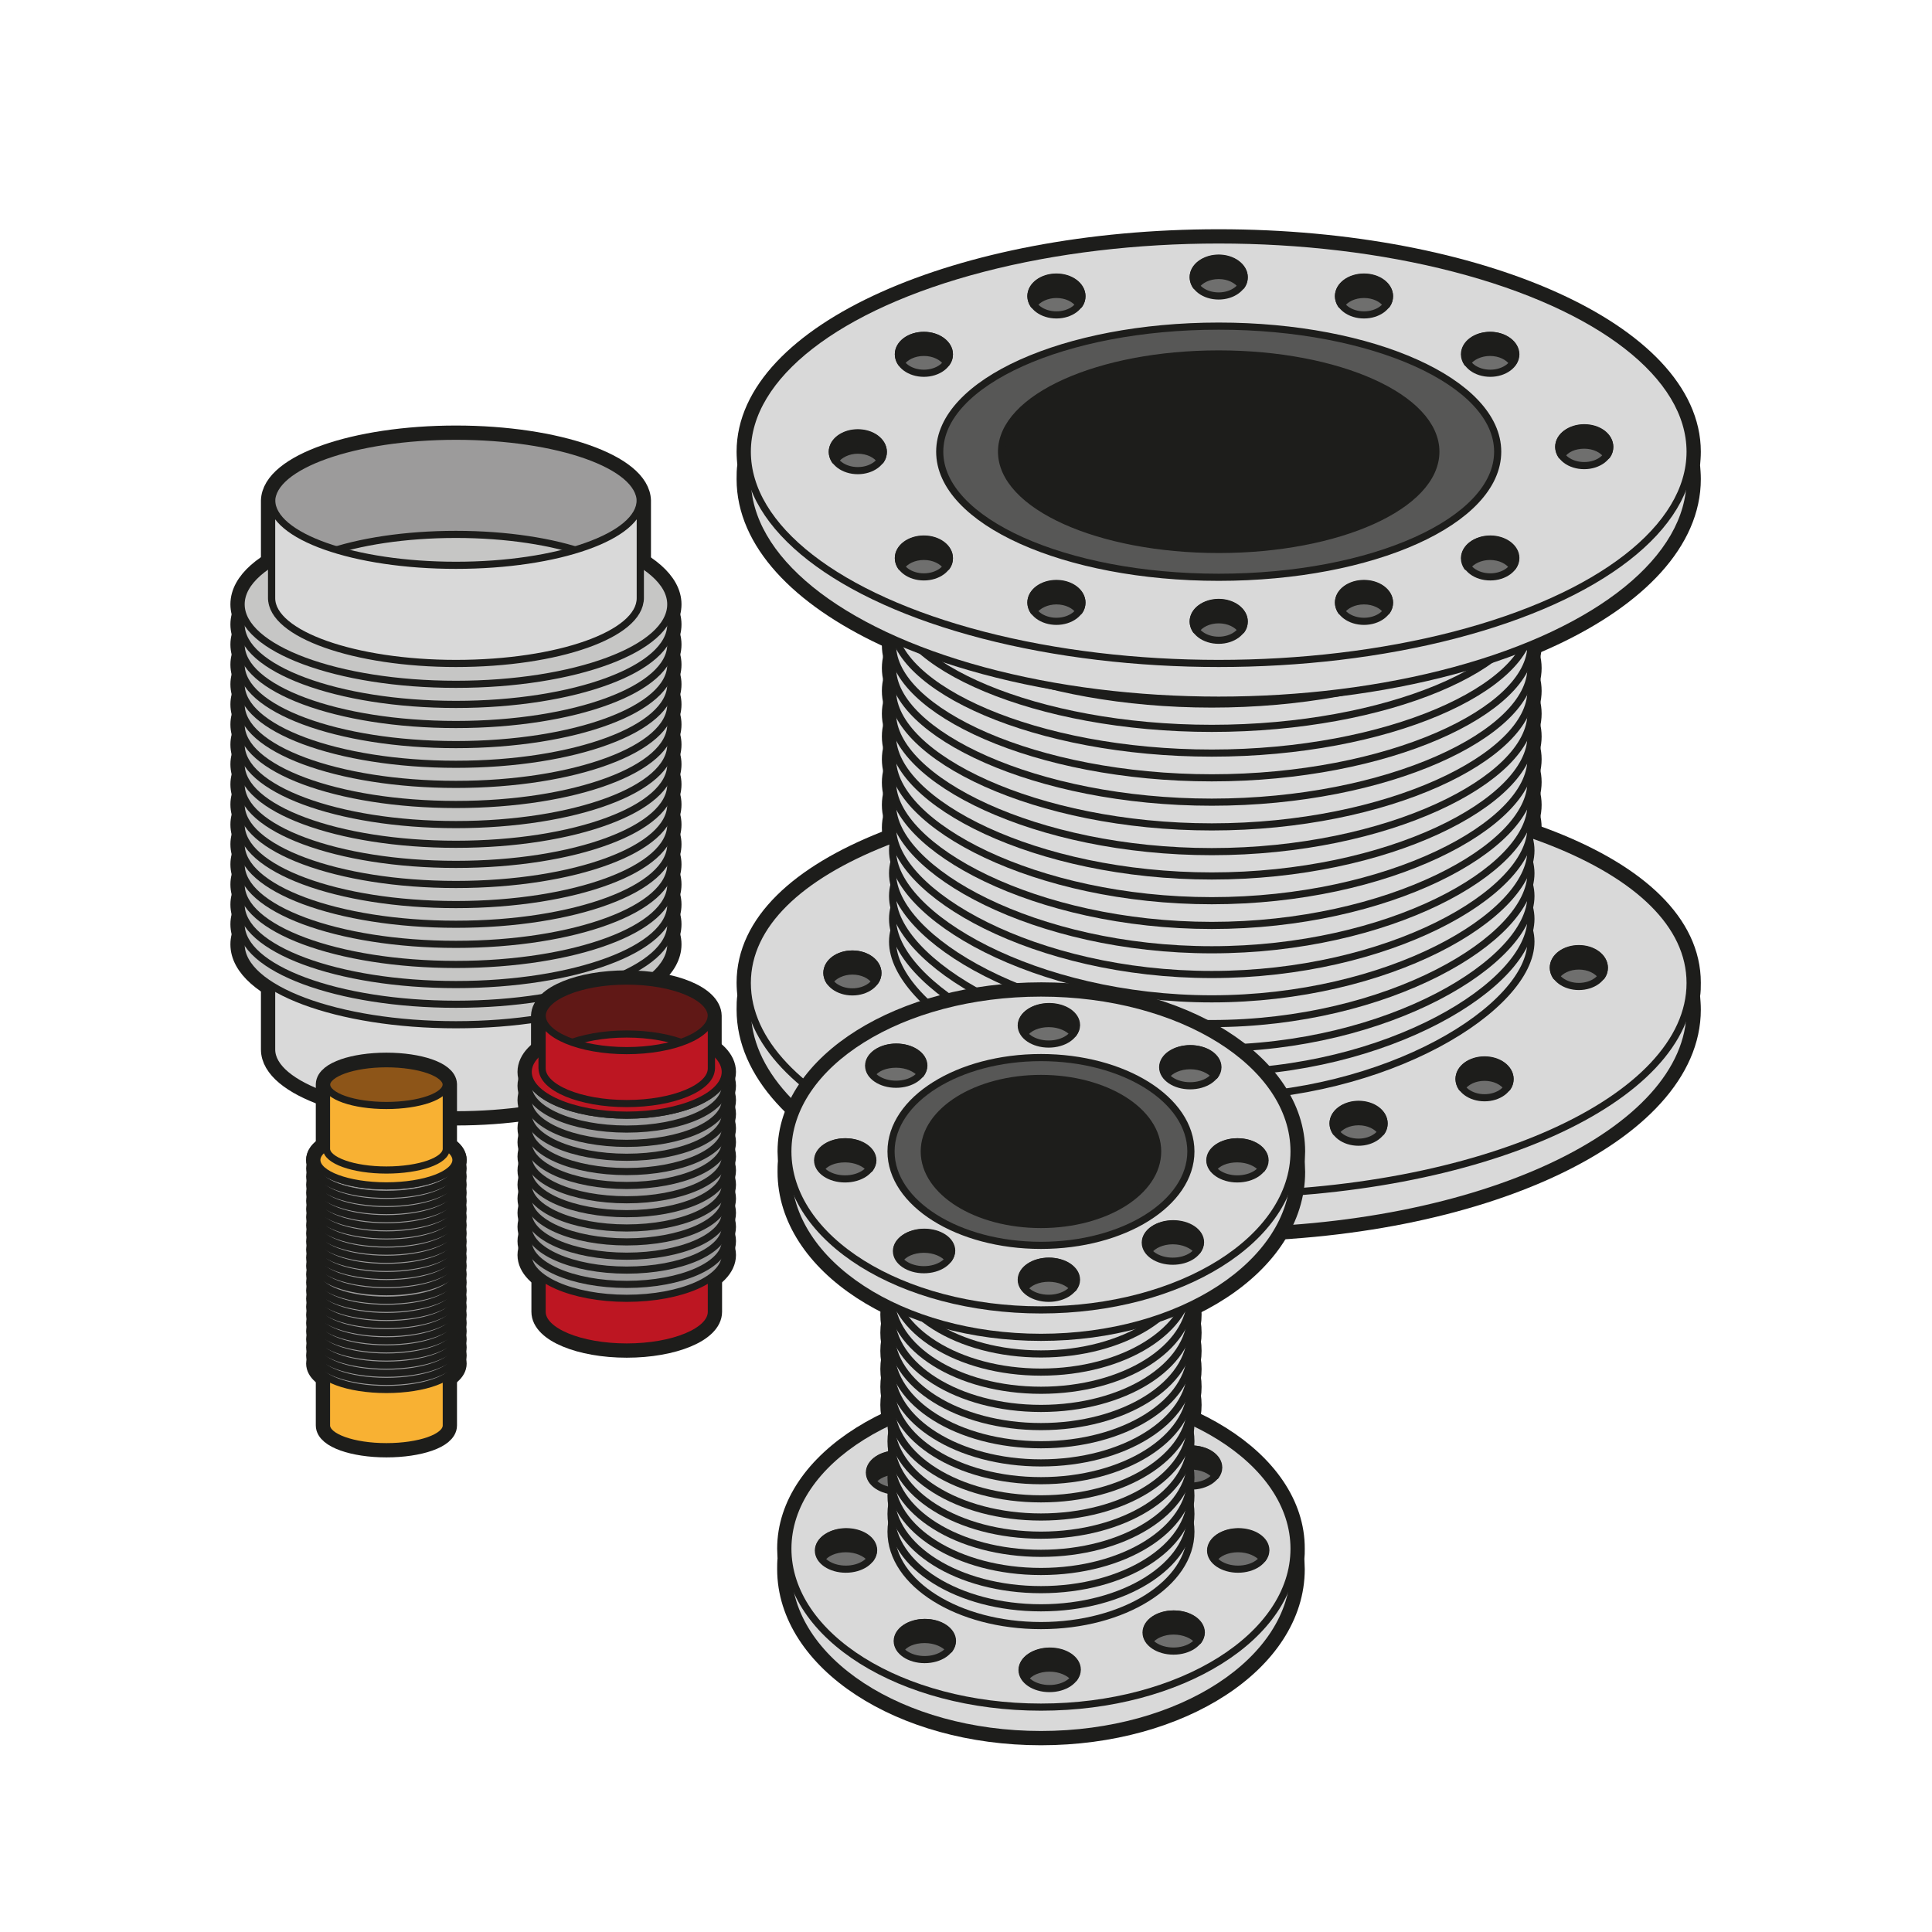 <?xml version="1.0" encoding="utf-8"?>
<!-- Generator: Adobe Illustrator 19.0.0, SVG Export Plug-In . SVG Version: 6.00 Build 0)  -->
<svg version="1.1" id="Camada_1" xmlns="http://www.w3.org/2000/svg" xmlns:xlink="http://www.w3.org/1999/xlink" x="0px" y="0px"
	 viewBox="0 0 500 500" style="enable-background:new 0 0 500 500;" xml:space="preserve">
<style type="text/css">
	.st0{fill:#1D1D1B;stroke:#1D1D1B;stroke-width:5.542;stroke-linejoin:round;stroke-miterlimit:10;}
	.st1{fill:#D9D9D9;stroke:#1D1D1B;stroke-width:5.542;stroke-linejoin:round;stroke-miterlimit:10;}
	.st2{fill:#D9D9D9;stroke:#1D1D1B;stroke-width:1.847;stroke-linejoin:round;stroke-miterlimit:10;}
	.st3{fill:#C6C6C5;stroke:#1D1D1B;stroke-width:1.847;stroke-linejoin:round;stroke-miterlimit:10;}
	.st4{fill:#9C9B9B;stroke:#1D1D1B;stroke-width:1.847;stroke-linejoin:round;stroke-miterlimit:10;}
	.st5{fill:#BD1622;stroke:#1D1D1B;stroke-width:1.847;stroke-linejoin:round;stroke-miterlimit:10;}
	.st6{fill:none;}
	.st7{fill:#601816;stroke:#1D1D1B;stroke-width:1.847;stroke-linejoin:round;stroke-miterlimit:10;}
	.st8{fill:#9C9B9B;stroke:#1D1D1B;stroke-width:5.542;stroke-linejoin:round;stroke-miterlimit:10;}
	.st9{fill:#F8B133;stroke:#1D1D1B;stroke-width:1.847;stroke-linejoin:round;stroke-miterlimit:10;}
	.st10{fill:#8D5518;stroke:#1D1D1B;stroke-width:1.847;stroke-linejoin:round;stroke-miterlimit:10;}
	.st11{fill:#575756;stroke:#1D1D1B;stroke-width:1.847;stroke-linejoin:round;stroke-miterlimit:10;}
	.st12{fill:#1D1D1B;stroke:#1D1D1B;stroke-width:1.847;stroke-linejoin:round;stroke-miterlimit:10;}
	.st13{fill:#6F6F6E;stroke:#1D1D1B;stroke-width:1.847;stroke-linejoin:round;stroke-miterlimit:10;}
</style>
<g id="XMLID_402_">
	<g id="XMLID_748_">
		<g id="XMLID_400_">
			<ellipse id="XMLID_227_" class="st0" cx="118" cy="244.4" rx="55.6" ry="20.8"/>
			<path id="XMLID_243_" class="st0" d="M173.6,239.2c0,11.5-24.9,20.7-55.6,20.7c-30.7,0-55.6-9.3-55.6-20.7
				c0-11.5,24.9-20.8,55.6-20.8C148.7,218.5,173.6,227.8,173.6,239.2z"/>
			<path id="XMLID_242_" class="st0" d="M173.6,234.1c0,11.5-24.9,20.7-55.6,20.7c-30.7,0-55.6-9.3-55.6-20.7
				c0-11.5,24.9-20.8,55.6-20.8C148.7,213.3,173.6,222.6,173.6,234.1z"/>
			<path id="XMLID_241_" class="st0" d="M173.6,228.9c0,11.5-24.9,20.7-55.6,20.7c-30.7,0-55.6-9.3-55.6-20.7
				c0-11.5,24.9-20.8,55.6-20.8C148.7,208.1,173.6,217.4,173.6,228.9z"/>
			<path id="XMLID_240_" class="st0" d="M173.6,223.7c0,11.5-24.9,20.7-55.6,20.7c-30.7,0-55.6-9.3-55.6-20.7
				c0-11.5,24.9-20.8,55.6-20.8C148.7,203,173.6,212.2,173.6,223.7z"/>
			<path id="XMLID_239_" class="st0" d="M173.6,218.5c0,11.5-24.9,20.7-55.6,20.7c-30.7,0-55.6-9.3-55.6-20.7
				c0-11.5,24.9-20.8,55.6-20.8C148.7,197.8,173.6,207.1,173.6,218.5z"/>
			<path id="XMLID_238_" class="st0" d="M173.6,213.4c0,11.5-24.9,20.7-55.6,20.7c-30.7,0-55.6-9.3-55.6-20.7
				c0-11.5,24.9-20.8,55.6-20.8C148.7,192.6,173.6,201.9,173.6,213.4z"/>
			<path id="XMLID_237_" class="st0" d="M173.6,208.2c0,11.5-24.9,20.7-55.6,20.7c-30.7,0-55.6-9.3-55.6-20.7
				c0-11.5,24.9-20.8,55.6-20.8C148.7,187.4,173.6,196.7,173.6,208.2z"/>
			<path id="XMLID_236_" class="st0" d="M173.6,203c0,11.5-24.9,20.7-55.6,20.7c-30.7,0-55.6-9.3-55.6-20.7
				c0-11.5,24.9-20.8,55.6-20.8C148.7,182.3,173.6,191.5,173.6,203z"/>
			<path id="XMLID_235_" class="st0" d="M173.6,197.8c0,11.5-24.9,20.7-55.6,20.7c-30.7,0-55.6-9.3-55.6-20.7
				c0-11.5,24.9-20.8,55.6-20.8C148.7,177.1,173.6,186.4,173.6,197.8z"/>
			<path id="XMLID_234_" class="st0" d="M173.6,192.7c0,11.5-24.9,20.7-55.6,20.7c-30.7,0-55.6-9.3-55.6-20.7
				c0-11.5,24.9-20.8,55.6-20.8C148.7,171.9,173.6,181.2,173.6,192.7z"/>
			<path id="XMLID_233_" class="st0" d="M173.6,187.5c0,11.5-24.9,20.7-55.6,20.7c-30.7,0-55.6-9.3-55.6-20.7
				c0-11.5,24.9-20.8,55.6-20.8C148.7,166.7,173.6,176,173.6,187.5z"/>
			<path id="XMLID_232_" class="st0" d="M173.6,182.3c0,11.5-24.9,20.7-55.6,20.7c-30.7,0-55.6-9.3-55.6-20.7
				c0-11.5,24.9-20.8,55.6-20.8C148.7,161.5,173.6,170.8,173.6,182.3z"/>
			<path id="XMLID_231_" class="st0" d="M173.6,177.1c0,11.5-24.9,20.7-55.6,20.7c-30.7,0-55.6-9.3-55.6-20.7
				c0-11.5,24.9-20.8,55.6-20.8C148.7,156.4,173.6,165.7,173.6,177.1z"/>
			<path id="XMLID_230_" class="st0" d="M173.6,172c0,11.5-24.9,20.7-55.6,20.7c-30.7,0-55.6-9.3-55.6-20.7
				c0-11.5,24.9-20.8,55.6-20.8C148.7,151.2,173.6,160.5,173.6,172z"/>
			<path id="XMLID_229_" class="st0" d="M173.6,166.8c0,11.5-24.9,20.7-55.6,20.7c-30.7,0-55.6-9.3-55.6-20.7
				c0-11.5,24.9-20.8,55.6-20.8C148.7,146,173.6,155.3,173.6,166.8z"/>
			<path id="XMLID_228_" class="st0" d="M173.6,161.6c0,11.5-24.9,20.7-55.6,20.7c-30.7,0-55.6-9.3-55.6-20.7
				c0-11.5,24.9-20.8,55.6-20.8C148.7,140.8,173.6,150.1,173.6,161.6z"/>
			<path id="XMLID_226_" class="st0" d="M173.6,156.4c0,11.5-24.9,20.7-55.6,20.7c-30.7,0-55.6-9.3-55.6-20.7
				c0-11.5,24.9-20.8,55.6-20.8C148.7,135.7,173.6,145,173.6,156.4z"/>
		</g>
		<g id="XMLID_776_">
			<path id="XMLID_377_" class="st1" d="M118,263.1c-26.4,0-47.7-7.5-47.7-16.9v25.4c0,9.3,21.4,16.9,47.7,16.9
				c26.4,0,47.7-7.5,47.7-16.9v-25.4C165.7,255.6,144.4,263.1,118,263.1z"/>
			<path id="XMLID_374_" class="st1" d="M165.7,129.6c-0.2-9.2-21.5-16.7-47.7-16.7c-26.2,0-47.5,7.5-47.7,16.7c0,0,0-0.1,0-0.1v0.3
				v25.2v0.3c0,0,0-0.1,0-0.1c0.2,9.2,21.5,16.7,47.7,16.7c26.2,0,47.5-7.5,47.7-16.7c0,0,0,0.1,0,0.1v-0.3v-25.2v-0.3
				C165.7,129.5,165.7,129.6,165.7,129.6z M87.2,142.3c8.3-2.5,19.1-4,30.8-4c11.8,0,22.5,1.5,30.8,4c-8.3,2.5-19.1,4-30.8,4
				C106.2,146.3,95.5,144.8,87.2,142.3z"/>
		</g>
		<path id="XMLID_373_" class="st2" d="M118,263.1c-26.4,0-47.7-7.5-47.7-16.9v25.4c0,9.3,21.4,16.9,47.7,16.9
			c26.4,0,47.7-7.5,47.7-16.9v-25.4C165.7,255.6,144.4,263.1,118,263.1z"/>
		<g id="XMLID_399_">
			<ellipse id="XMLID_209_" class="st3" cx="118" cy="244.4" rx="55.6" ry="20.8"/>
			<path id="XMLID_225_" class="st3" d="M173.6,239.2c0,11.5-24.9,20.7-55.6,20.7c-30.7,0-55.6-9.3-55.6-20.7
				c0-11.5,24.9-20.8,55.6-20.8C148.7,218.5,173.6,227.8,173.6,239.2z"/>
			<path id="XMLID_224_" class="st3" d="M173.6,234.1c0,11.5-24.9,20.7-55.6,20.7c-30.7,0-55.6-9.3-55.6-20.7
				c0-11.5,24.9-20.8,55.6-20.8C148.7,213.3,173.6,222.6,173.6,234.1z"/>
			<path id="XMLID_223_" class="st3" d="M173.6,228.9c0,11.5-24.9,20.7-55.6,20.7c-30.7,0-55.6-9.3-55.6-20.7
				c0-11.5,24.9-20.8,55.6-20.8C148.7,208.1,173.6,217.4,173.6,228.9z"/>
			<path id="XMLID_222_" class="st3" d="M173.6,223.7c0,11.5-24.9,20.7-55.6,20.7c-30.7,0-55.6-9.3-55.6-20.7
				c0-11.5,24.9-20.8,55.6-20.8C148.7,203,173.6,212.2,173.6,223.7z"/>
			<path id="XMLID_221_" class="st3" d="M173.6,218.5c0,11.5-24.9,20.7-55.6,20.7c-30.7,0-55.6-9.3-55.6-20.7
				c0-11.5,24.9-20.8,55.6-20.8C148.7,197.8,173.6,207.1,173.6,218.5z"/>
			<path id="XMLID_220_" class="st3" d="M173.6,213.4c0,11.5-24.9,20.7-55.6,20.7c-30.7,0-55.6-9.3-55.6-20.7
				c0-11.5,24.9-20.8,55.6-20.8C148.7,192.6,173.6,201.9,173.6,213.4z"/>
			<path id="XMLID_219_" class="st3" d="M173.6,208.2c0,11.5-24.9,20.7-55.6,20.7c-30.7,0-55.6-9.3-55.6-20.7
				c0-11.5,24.9-20.8,55.6-20.8C148.7,187.4,173.6,196.7,173.6,208.2z"/>
			<path id="XMLID_218_" class="st3" d="M173.6,203c0,11.5-24.9,20.7-55.6,20.7c-30.7,0-55.6-9.3-55.6-20.7
				c0-11.5,24.9-20.8,55.6-20.8C148.7,182.3,173.6,191.5,173.6,203z"/>
			<path id="XMLID_217_" class="st3" d="M173.6,197.8c0,11.5-24.9,20.7-55.6,20.7c-30.7,0-55.6-9.3-55.6-20.7
				c0-11.5,24.9-20.8,55.6-20.8C148.7,177.1,173.6,186.4,173.6,197.8z"/>
			<path id="XMLID_216_" class="st3" d="M173.6,192.7c0,11.5-24.9,20.7-55.6,20.7c-30.7,0-55.6-9.3-55.6-20.7
				c0-11.5,24.9-20.8,55.6-20.8C148.7,171.9,173.6,181.2,173.6,192.7z"/>
			<path id="XMLID_215_" class="st3" d="M173.6,187.5c0,11.5-24.9,20.7-55.6,20.7c-30.7,0-55.6-9.3-55.6-20.7
				c0-11.5,24.9-20.8,55.6-20.8C148.7,166.7,173.6,176,173.6,187.5z"/>
			<path id="XMLID_214_" class="st3" d="M173.6,182.3c0,11.5-24.9,20.7-55.6,20.7c-30.7,0-55.6-9.3-55.6-20.7
				c0-11.5,24.9-20.8,55.6-20.8C148.7,161.5,173.6,170.8,173.6,182.3z"/>
			<path id="XMLID_213_" class="st3" d="M173.6,177.1c0,11.5-24.9,20.7-55.6,20.7c-30.7,0-55.6-9.3-55.6-20.7
				c0-11.5,24.9-20.8,55.6-20.8C148.7,156.4,173.6,165.7,173.6,177.1z"/>
			<path id="XMLID_212_" class="st3" d="M173.6,172c0,11.5-24.9,20.7-55.6,20.7c-30.7,0-55.6-9.3-55.6-20.7
				c0-11.5,24.9-20.8,55.6-20.8C148.7,151.2,173.6,160.5,173.6,172z"/>
			<path id="XMLID_211_" class="st3" d="M173.6,166.8c0,11.5-24.9,20.7-55.6,20.7c-30.7,0-55.6-9.3-55.6-20.7
				c0-11.5,24.9-20.8,55.6-20.8C148.7,146,173.6,155.3,173.6,166.8z"/>
			<path id="XMLID_210_" class="st3" d="M173.6,161.6c0,11.5-24.9,20.7-55.6,20.7c-30.7,0-55.6-9.3-55.6-20.7
				c0-11.5,24.9-20.8,55.6-20.8C148.7,140.8,173.6,150.1,173.6,161.6z"/>
			<path id="XMLID_208_" class="st3" d="M173.6,156.4c0,11.5-24.9,20.7-55.6,20.7c-30.7,0-55.6-9.3-55.6-20.7
				c0-11.5,24.9-20.8,55.6-20.8C148.7,135.7,173.6,145,173.6,156.4z"/>
		</g>
		<path id="XMLID_369_" class="st4" d="M118,138.3c-26.4,0-47.7,7.5-47.7,16.9v-25.4c0-9.3,21.4-16.9,47.7-16.9
			c26.4,0,47.7,7.5,47.7,16.9v25.4C165.7,145.9,144.4,138.3,118,138.3z"/>
		<path id="XMLID_368_" class="st2" d="M118,146.3c-26.4,0-47.7-7.5-47.7-16.9v25.4c0,9.3,21.4,16.9,47.7,16.9
			c26.4,0,47.7-7.5,47.7-16.9v-25.4C165.7,138.8,144.4,146.3,118,146.3z"/>
	</g>
	<g id="XMLID_695_">
		<g id="XMLID_398_">
			<ellipse id="XMLID_195_" class="st0" cx="162.2" cy="324.8" rx="25.5" ry="11.2"/>
			<ellipse id="XMLID_207_" class="st0" cx="162.2" cy="321.2" rx="25.5" ry="11.2"/>
			<ellipse id="XMLID_206_" class="st0" cx="162.2" cy="317.5" rx="25.5" ry="11.2"/>
			<ellipse id="XMLID_205_" class="st0" cx="162.2" cy="313.9" rx="25.5" ry="11.2"/>
			<ellipse id="XMLID_204_" class="st0" cx="162.2" cy="310.2" rx="25.5" ry="11.2"/>
			<ellipse id="XMLID_203_" class="st0" cx="162.2" cy="306.6" rx="25.5" ry="11.2"/>
			<ellipse id="XMLID_202_" class="st0" cx="162.2" cy="302.9" rx="25.5" ry="11.2"/>
			<ellipse id="XMLID_201_" class="st0" cx="162.2" cy="299.3" rx="25.5" ry="11.2"/>
			<ellipse id="XMLID_200_" class="st0" cx="162.2" cy="295.6" rx="25.5" ry="11.2"/>
			<ellipse id="XMLID_199_" class="st0" cx="162.2" cy="292" rx="25.5" ry="11.2"/>
			<ellipse id="XMLID_198_" class="st0" cx="162.2" cy="288.3" rx="25.5" ry="11.2"/>
			<ellipse id="XMLID_197_" class="st0" cx="162.2" cy="284.7" rx="25.5" ry="11.2"/>
			<ellipse id="XMLID_196_" class="st0" cx="162.2" cy="281" rx="25.5" ry="11.2"/>
			<ellipse id="XMLID_194_" class="st0" cx="162.2" cy="277.4" rx="25.5" ry="11.2"/>
		</g>
		<g id="XMLID_723_">
			<path id="XMLID_364_" class="st0" d="M162.2,334.9c-12.1,0-21.9-4.1-21.9-9.1v13.7c0,5,9.8,9.1,21.9,9.1
				c12.1,0,21.9-4.1,21.9-9.1v-13.7C184,330.8,174.2,334.9,162.2,334.9z"/>
			<path id="XMLID_361_" class="st0" d="M184,262.9c-0.1-5-9.8-9-21.9-9c-12,0-21.8,4-21.9,9c0,0,0-0.1,0-0.1v0.1v13.6v0.2
				c0,0,0-0.1,0-0.1c0.1,5,9.8,9,21.9,9c12,0,21.8-4,21.9-9c0,0,0,0.1,0,0.1v-0.2L184,262.9L184,262.9
				C184,262.9,184,262.9,184,262.9z M148,269.8c3.8-1.3,8.7-2.2,14.1-2.2c5.4,0,10.3,0.8,14.1,2.2c-3.8,1.3-8.7,2.2-14.1,2.2
				C156.8,271.9,151.8,271.1,148,269.8z"/>
		</g>
		<path id="XMLID_360_" class="st5" d="M162.2,334.9c-12.1,0-21.9-4.1-21.9-9.1v13.7c0,5,9.8,9.1,21.9,9.1c12.1,0,21.9-4.1,21.9-9.1
			v-13.7C184,330.8,174.2,334.9,162.2,334.9z"/>
		<g id="XMLID_701_">
			<g id="XMLID_397_">
				<ellipse id="XMLID_181_" class="st4" cx="162.2" cy="324.8" rx="25.5" ry="11.2"/>
				<ellipse id="XMLID_193_" class="st4" cx="162.2" cy="321.2" rx="25.5" ry="11.2"/>
				<ellipse id="XMLID_192_" class="st4" cx="162.2" cy="317.5" rx="25.5" ry="11.2"/>
				<ellipse id="XMLID_191_" class="st4" cx="162.2" cy="313.9" rx="25.5" ry="11.2"/>
				<ellipse id="XMLID_190_" class="st4" cx="162.2" cy="310.2" rx="25.5" ry="11.2"/>
				<ellipse id="XMLID_189_" class="st4" cx="162.2" cy="306.6" rx="25.5" ry="11.2"/>
				<ellipse id="XMLID_188_" class="st4" cx="162.2" cy="302.9" rx="25.5" ry="11.2"/>
				<ellipse id="XMLID_187_" class="st4" cx="162.2" cy="299.3" rx="25.5" ry="11.2"/>
				<ellipse id="XMLID_186_" class="st4" cx="162.2" cy="295.6" rx="25.5" ry="11.2"/>
				<ellipse id="XMLID_185_" class="st4" cx="162.2" cy="292" rx="25.5" ry="11.2"/>
				<ellipse id="XMLID_184_" class="st4" cx="162.2" cy="288.3" rx="25.5" ry="11.2"/>
				<ellipse id="XMLID_183_" class="st4" cx="162.2" cy="284.7" rx="25.5" ry="11.2"/>
				<ellipse id="XMLID_182_" class="st4" cx="162.2" cy="281" rx="25.5" ry="11.2"/>
				<ellipse id="XMLID_180_" class="st4" cx="162.2" cy="277.4" rx="25.5" ry="11.2"/>
			</g>
		</g>
		<g id="XMLID_698_">
			<ellipse id="XMLID_356_" class="st5" cx="162.2" cy="277.4" rx="25.5" ry="11.2"/>
			<line id="XMLID_355_" class="st6" x1="162.2" y1="277.4" x2="162.2" y2="324.8"/>
		</g>
		<path id="XMLID_354_" class="st7" d="M162.2,267.6c-12.1,0-21.9,4.1-21.9,9.1V263c0-5,9.8-9.1,21.9-9.1c12.1,0,21.9,4.1,21.9,9.1
			v13.7C184,271.7,174.2,267.6,162.2,267.6z"/>
		<path id="XMLID_353_" class="st5" d="M162.2,271.9c-12.1,0-21.9-4.1-21.9-9.1v13.7c0,5,9.8,9.1,21.9,9.1c12.1,0,21.9-4.1,21.9-9.1
			v-13.7C184,267.9,174.2,271.9,162.2,271.9z"/>
	</g>
	<g id="XMLID_622_">
		<g id="XMLID_396_">
			<ellipse id="XMLID_155_" class="st8" cx="100" cy="352.9" rx="18" ry="6.7"/>
			<ellipse id="XMLID_179_" class="st8" cx="100" cy="350.8" rx="18" ry="6.7"/>
			<ellipse id="XMLID_178_" class="st8" cx="100" cy="348.7" rx="18" ry="6.7"/>
			<ellipse id="XMLID_177_" class="st8" cx="100" cy="346.6" rx="18" ry="6.7"/>
			<ellipse id="XMLID_176_" class="st8" cx="100" cy="344.5" rx="18" ry="6.7"/>
			<ellipse id="XMLID_175_" class="st8" cx="100" cy="342.4" rx="18" ry="6.7"/>
			<ellipse id="XMLID_174_" class="st8" cx="100" cy="340.3" rx="18" ry="6.7"/>
			<ellipse id="XMLID_173_" class="st8" cx="100" cy="338.2" rx="18" ry="6.7"/>
			<ellipse id="XMLID_172_" class="st8" cx="100" cy="336.1" rx="18" ry="6.7"/>
			<ellipse id="XMLID_171_" class="st8" cx="100" cy="334" rx="18" ry="6.7"/>
			<ellipse id="XMLID_170_" class="st8" cx="100" cy="331.9" rx="18" ry="6.7"/>
			<ellipse id="XMLID_169_" class="st8" cx="100" cy="329.8" rx="18" ry="6.7"/>
			<ellipse id="XMLID_168_" class="st8" cx="100" cy="327.6" rx="18" ry="6.7"/>
			<ellipse id="XMLID_167_" class="st8" cx="100" cy="325.5" rx="18" ry="6.7"/>
			<ellipse id="XMLID_166_" class="st8" cx="100" cy="323.4" rx="18" ry="6.7"/>
			<ellipse id="XMLID_165_" class="st8" cx="100" cy="321.3" rx="18" ry="6.7"/>
			<ellipse id="XMLID_164_" class="st8" cx="100" cy="319.2" rx="18" ry="6.7"/>
			<ellipse id="XMLID_163_" class="st8" cx="100" cy="317.1" rx="18" ry="6.7"/>
			<ellipse id="XMLID_162_" class="st8" cx="100" cy="315" rx="18" ry="6.7"/>
			<ellipse id="XMLID_161_" class="st8" cx="100" cy="312.9" rx="18" ry="6.7"/>
			<ellipse id="XMLID_160_" class="st8" cx="100" cy="310.8" rx="18" ry="6.7"/>
			<ellipse id="XMLID_159_" class="st8" cx="100" cy="308.7" rx="18" ry="6.7"/>
			<ellipse id="XMLID_158_" class="st8" cx="100" cy="306.6" rx="18" ry="6.7"/>
			<ellipse id="XMLID_157_" class="st8" cx="100" cy="304.5" rx="18" ry="6.7"/>
			<ellipse id="XMLID_156_" class="st8" cx="100" cy="302.4" rx="18" ry="6.7"/>
			<ellipse id="XMLID_154_" class="st8" cx="100" cy="300.2" rx="18" ry="6.7"/>
		</g>
		<g id="XMLID_660_">
			<path id="XMLID_349_" class="st0" d="M100,357.7c-8.5,0-15.5-2.4-15.5-5.5v16.7c0,3,6.9,5.5,15.5,5.5c8.5,0,15.5-2.4,15.5-5.5
				v-16.7C115.5,355.2,108.5,357.7,100,357.7z"/>
			<path id="XMLID_348_" class="st0" d="M115.5,296.8v-16.1v-0.1c0,0,0,0,0,0c-0.1-3-7-5.4-15.5-5.4c-8.5,0-15.4,2.4-15.5,5.4
				c0,0,0,0,0,0v0.1v16.1c-1.6,1-2.5,2.2-2.5,3.4c0,3.7,8.1,6.7,18,6.7c9.9,0,18-3,18-6.7C118,299,117.1,297.8,115.5,296.8z"/>
		</g>
		<path id="XMLID_347_" class="st9" d="M100,357.7c-8.5,0-15.5-2.4-15.5-5.5v16.7c0,3,6.9,5.5,15.5,5.5c8.5,0,15.5-2.4,15.5-5.5
			v-16.7C115.5,355.2,108.5,357.7,100,357.7z"/>
		<g id="XMLID_395_">
			<ellipse id="XMLID_129_" class="st4" cx="100" cy="352.9" rx="18" ry="6.7"/>
			<ellipse id="XMLID_153_" class="st4" cx="100" cy="350.8" rx="18" ry="6.7"/>
			<ellipse id="XMLID_152_" class="st4" cx="100" cy="348.7" rx="18" ry="6.7"/>
			<ellipse id="XMLID_151_" class="st4" cx="100" cy="346.6" rx="18" ry="6.7"/>
			<ellipse id="XMLID_150_" class="st4" cx="100" cy="344.5" rx="18" ry="6.7"/>
			<ellipse id="XMLID_149_" class="st4" cx="100" cy="342.4" rx="18" ry="6.7"/>
			<ellipse id="XMLID_148_" class="st4" cx="100" cy="340.3" rx="18" ry="6.7"/>
			<ellipse id="XMLID_147_" class="st4" cx="100" cy="338.2" rx="18" ry="6.7"/>
			<ellipse id="XMLID_146_" class="st4" cx="100" cy="336.1" rx="18" ry="6.7"/>
			<ellipse id="XMLID_145_" class="st4" cx="100" cy="334" rx="18" ry="6.7"/>
			<ellipse id="XMLID_144_" class="st4" cx="100" cy="331.9" rx="18" ry="6.7"/>
			<ellipse id="XMLID_143_" class="st4" cx="100" cy="329.8" rx="18" ry="6.7"/>
			<ellipse id="XMLID_142_" class="st4" cx="100" cy="327.6" rx="18" ry="6.7"/>
			<ellipse id="XMLID_141_" class="st4" cx="100" cy="325.5" rx="18" ry="6.7"/>
			<ellipse id="XMLID_140_" class="st4" cx="100" cy="323.4" rx="18" ry="6.7"/>
			<ellipse id="XMLID_139_" class="st4" cx="100" cy="321.3" rx="18" ry="6.7"/>
			<ellipse id="XMLID_138_" class="st4" cx="100" cy="319.2" rx="18" ry="6.7"/>
			<ellipse id="XMLID_137_" class="st4" cx="100" cy="317.1" rx="18" ry="6.7"/>
			<ellipse id="XMLID_136_" class="st4" cx="100" cy="315" rx="18" ry="6.7"/>
			<ellipse id="XMLID_135_" class="st4" cx="100" cy="312.9" rx="18" ry="6.7"/>
			<ellipse id="XMLID_134_" class="st4" cx="100" cy="310.8" rx="18" ry="6.7"/>
			<ellipse id="XMLID_133_" class="st4" cx="100" cy="308.7" rx="18" ry="6.7"/>
			<ellipse id="XMLID_132_" class="st4" cx="100" cy="306.6" rx="18" ry="6.7"/>
			<ellipse id="XMLID_131_" class="st4" cx="100" cy="304.5" rx="18" ry="6.7"/>
			<ellipse id="XMLID_130_" class="st4" cx="100" cy="302.4" rx="18" ry="6.7"/>
			<ellipse id="XMLID_128_" class="st4" cx="100" cy="300.2" rx="18" ry="6.7"/>
		</g>
		<ellipse id="XMLID_343_" class="st9" cx="100" cy="300.2" rx="18" ry="6.7"/>
		<line id="XMLID_342_" class="st6" x1="100" y1="300.2" x2="100" y2="352.9"/>
		<path id="XMLID_341_" class="st10" d="M100,292c-8.5,0-15.5,2.4-15.5,5.5v-16.7c0-3,6.9-5.5,15.5-5.5c8.5,0,15.5,2.4,15.5,5.5
			v16.7C115.5,294.4,108.5,292,100,292z"/>
		<path id="XMLID_340_" class="st9" d="M100,286.1c-8.5,0-15.5-2.4-15.5-5.5v16.7c0,3,6.9,5.5,15.5,5.5c8.5,0,15.5-2.4,15.5-5.5
			v-16.7C115.5,283.7,108.5,286.1,100,286.1z"/>
	</g>
	<g id="XMLID_499_">
		<g id="XMLID_394_">
			<path id="XMLID_107_" class="st0" d="M396.2,243.7c0,16.9-37,40.3-82.6,40.3c-45.6,0-82.6-23.4-82.6-40.3
				c0-16.9,37-30.6,82.6-30.6C359.3,213.2,396.2,226.9,396.2,243.7z"/>
			<path id="XMLID_127_" class="st0" d="M396.2,237.8c0,16.9-37,39.8-82.6,39.8c-45.6,0-82.6-22.9-82.6-39.8
				c0-16.9,37-30.6,82.6-30.6C359.3,207.3,396.2,221,396.2,237.8z"/>
			<path id="XMLID_126_" class="st0" d="M396.2,231.9c0,16.9-37,39.4-82.6,39.4c-45.6,0-82.6-22.5-82.6-39.4
				c0-16.9,37-30.6,82.6-30.6C359.3,201.4,396.2,215.1,396.2,231.9z"/>
			<path id="XMLID_125_" class="st0" d="M396.2,226c0,16.9-37,38.9-82.6,38.9c-45.6,0-82.6-22-82.6-38.9c0-16.9,37-30.6,82.6-30.6
				C359.3,195.5,396.2,209.2,396.2,226z"/>
			<path id="XMLID_124_" class="st0" d="M396.2,220.1c0,16.9-37,38.4-82.6,38.4c-45.6,0-82.6-21.6-82.6-38.4
				c0-16.9,37-30.6,82.6-30.6C359.3,189.6,396.2,203.3,396.2,220.1z"/>
			<path id="XMLID_123_" class="st0" d="M396.2,214.2c0,16.9-37,38-82.6,38c-45.6,0-82.6-21.1-82.6-38c0-16.9,37-30.6,82.6-30.6
				C359.3,183.7,396.2,197.3,396.2,214.2z"/>
			<path id="XMLID_122_" class="st0" d="M396.2,208.3c0,16.9-37,37.5-82.6,37.5c-45.6,0-82.6-20.6-82.6-37.5
				c0-16.9,37-30.6,82.6-30.6C359.3,177.8,396.2,191.4,396.2,208.3z"/>
			<path id="XMLID_121_" class="st0" d="M396.2,202.4c0,16.9-37,37.1-82.6,37.1c-45.6,0-82.6-20.2-82.6-37c0-16.9,37-30.6,82.6-30.6
				C359.3,171.9,396.2,185.5,396.2,202.4z"/>
			<path id="XMLID_120_" class="st0" d="M396.2,196.5c0,16.9-37,36.6-82.6,36.6c-45.6,0-82.6-19.7-82.6-36.6
				c0-16.9,37-30.6,82.6-30.6C359.3,166,396.2,179.6,396.2,196.5z"/>
			<path id="XMLID_119_" class="st0" d="M396.2,190.6c0,16.9-37,36.1-82.6,36.1c-45.6,0-82.6-19.2-82.6-36.1
				c0-16.9,37-30.6,82.6-30.6C359.3,160.1,396.2,173.7,396.2,190.6z"/>
			<path id="XMLID_118_" class="st0" d="M396.2,184.7c0,16.9-37,35.7-82.6,35.7c-45.6,0-82.6-18.8-82.6-35.7
				c0-16.9,37-30.6,82.6-30.6C359.3,154.2,396.2,167.8,396.2,184.7z"/>
			<path id="XMLID_117_" class="st0" d="M396.2,178.8c0,16.9-37,35.2-82.6,35.2c-45.6,0-82.6-18.3-82.6-35.2
				c0-16.9,37-30.6,82.6-30.6C359.3,148.3,396.2,161.9,396.2,178.8z"/>
			<path id="XMLID_116_" class="st0" d="M396.2,172.9c0,16.9-37,34.7-82.6,34.7c-45.6,0-82.6-17.9-82.6-34.7
				c0-16.9,37-30.6,82.6-30.6C359.3,142.4,396.2,156,396.2,172.9z"/>
			<path id="XMLID_115_" class="st0" d="M396.2,167c0,16.9-37,34.3-82.6,34.3c-45.6,0-82.6-17.4-82.6-34.3c0-16.9,37-30.6,82.6-30.6
				C359.3,136.5,396.2,150.1,396.2,167z"/>
			<path id="XMLID_114_" class="st0" d="M396.2,161.1c0,16.9-37,33.8-82.6,33.8c-45.6,0-82.6-16.9-82.6-33.8
				c0-16.9,37-30.6,82.6-30.6C359.3,130.6,396.2,144.2,396.2,161.1z"/>
			<path id="XMLID_113_" class="st0" d="M396.2,155.2c0,16.9-37,33.3-82.6,33.3c-45.6,0-82.6-16.5-82.6-33.3
				c0-16.9,37-30.6,82.6-30.6C359.3,124.7,396.2,138.3,396.2,155.2z"/>
			<path id="XMLID_112_" class="st0" d="M396.2,149.3c0,16.9-37,32.9-82.6,32.9c-45.6,0-82.6-16-82.6-32.9c0-16.9,37-30.6,82.6-30.6
				C359.3,118.8,396.2,132.4,396.2,149.3z"/>
			<path id="XMLID_111_" class="st0" d="M396.2,143.4c0,16.9-37,32.4-82.6,32.4c-45.6,0-82.6-15.5-82.6-32.4
				c0-16.9,37-30.6,82.6-30.6C359.3,112.9,396.2,126.5,396.2,143.4z"/>
			<path id="XMLID_110_" class="st0" d="M396.2,137.5c0,16.9-37,32-82.6,32c-45.6,0-82.6-15.1-82.6-32c0-16.9,37-30.6,82.6-30.6
				C359.3,107,396.2,120.6,396.2,137.5z"/>
			<path id="XMLID_109_" class="st0" d="M396.2,131.6c0,16.9-37,31.5-82.6,31.5c-45.6,0-82.6-14.6-82.6-31.5
				c0-16.9,37-30.6,82.6-30.6C359.3,101.1,396.2,114.7,396.2,131.6z"/>
			<path id="XMLID_108_" class="st0" d="M396.2,125.7c0,16.9-37,31-82.6,31c-45.6,0-82.6-14.1-82.6-31c0-16.9,37-30.6,82.6-30.6
				C359.3,95.2,396.2,108.8,396.2,125.7z"/>
			<path id="XMLID_106_" class="st0" d="M396.2,119.8c0,16.9-37,30.6-82.6,30.6c-45.6,0-82.6-13.7-82.6-30.6
				c0-16.9,37-30.6,82.6-30.6C359.3,89.3,396.2,102.9,396.2,119.8z"/>
		</g>
		<g id="XMLID_591_">
			<path id="XMLID_336_" class="st0" d="M315.4,204.2c-67.4,0-122,19.8-122,50.1c0,1.2,0.1,2.3,0.2,3.4c-0.2,1.2-0.2,2.4-0.2,3.6
				c0,31.6,54.6,57.2,122,57.2c67.4,0,122-25.6,122-57.2c0-1.2-0.1-2.4-0.2-3.6c0.2-1.1,0.2-2.3,0.2-3.4
				C437.4,224.1,382.8,204.2,315.4,204.2z"/>
			<path id="XMLID_335_" class="st0" d="M437.4,116.9c0-30.3-54.6-54.8-122-54.8c-67.4,0-122,24.5-122,54.8c0,1.2,0.1,2.3,0.2,3.5
				c-0.2,1.2-0.2,2.4-0.2,3.6c0,31.6,54.6,57.2,122,57.2c67.4,0,122-25.6,122-57.2c0-1.2-0.1-2.4-0.2-3.6
				C437.3,119.2,437.4,118.1,437.4,116.9z"/>
		</g>
		<path id="XMLID_334_" class="st2" d="M437.4,261.4c0,31.6-54.6,57.2-122,57.2c-67.4,0-122-25.6-122-57.2
			c0-31.6,54.6-57.2,122-57.2C382.8,204.2,437.4,229.8,437.4,261.4z"/>
		<path id="XMLID_333_" class="st2" d="M437.4,254.4c0,30.3-54.6,54.8-122,54.8c-67.4,0-122-24.5-122-54.8
			c0-30.3,54.6-50.1,122-50.1C382.8,204.2,437.4,224.1,437.4,254.4z"/>
		<g id="XMLID_393_">
			<path id="XMLID_85_" class="st2" d="M396.2,243.7c0,16.9-37,40.3-82.6,40.3c-45.6,0-82.6-23.4-82.6-40.3
				c0-16.9,37-30.6,82.6-30.6C359.3,213.2,396.2,226.9,396.2,243.7z"/>
			<path id="XMLID_105_" class="st2" d="M396.2,237.8c0,16.9-37,39.8-82.6,39.8c-45.6,0-82.6-22.9-82.6-39.8
				c0-16.9,37-30.6,82.6-30.6C359.3,207.3,396.2,221,396.2,237.8z"/>
			<path id="XMLID_104_" class="st2" d="M396.2,231.9c0,16.9-37,39.4-82.6,39.4c-45.6,0-82.6-22.5-82.6-39.4
				c0-16.9,37-30.6,82.6-30.6C359.3,201.4,396.2,215.1,396.2,231.9z"/>
			<path id="XMLID_103_" class="st2" d="M396.2,226c0,16.9-37,38.9-82.6,38.9c-45.6,0-82.6-22-82.6-38.9c0-16.9,37-30.6,82.6-30.6
				C359.3,195.5,396.2,209.2,396.2,226z"/>
			<path id="XMLID_102_" class="st2" d="M396.2,220.1c0,16.9-37,38.4-82.6,38.4c-45.6,0-82.6-21.6-82.6-38.4
				c0-16.9,37-30.6,82.6-30.6C359.3,189.6,396.2,203.3,396.2,220.1z"/>
			<path id="XMLID_101_" class="st2" d="M396.2,214.2c0,16.9-37,38-82.6,38c-45.6,0-82.6-21.1-82.6-38c0-16.9,37-30.6,82.6-30.6
				C359.3,183.7,396.2,197.3,396.2,214.2z"/>
			<path id="XMLID_100_" class="st2" d="M396.2,208.3c0,16.9-37,37.5-82.6,37.5c-45.6,0-82.6-20.6-82.6-37.5
				c0-16.9,37-30.6,82.6-30.6C359.3,177.8,396.2,191.4,396.2,208.3z"/>
			<path id="XMLID_99_" class="st2" d="M396.2,202.4c0,16.9-37,37.1-82.6,37.1c-45.6,0-82.6-20.2-82.6-37c0-16.9,37-30.6,82.6-30.6
				C359.3,171.9,396.2,185.5,396.2,202.4z"/>
			<path id="XMLID_98_" class="st2" d="M396.2,196.5c0,16.9-37,36.6-82.6,36.6c-45.6,0-82.6-19.7-82.6-36.6
				c0-16.9,37-30.6,82.6-30.6C359.3,166,396.2,179.6,396.2,196.5z"/>
			<path id="XMLID_97_" class="st2" d="M396.2,190.6c0,16.9-37,36.1-82.6,36.1c-45.6,0-82.6-19.2-82.6-36.1
				c0-16.9,37-30.6,82.6-30.6C359.3,160.1,396.2,173.7,396.2,190.6z"/>
			<path id="XMLID_96_" class="st2" d="M396.2,184.7c0,16.9-37,35.7-82.6,35.7c-45.6,0-82.6-18.8-82.6-35.7
				c0-16.9,37-30.6,82.6-30.6C359.3,154.2,396.2,167.8,396.2,184.7z"/>
			<path id="XMLID_95_" class="st2" d="M396.2,178.8c0,16.9-37,35.2-82.6,35.2c-45.6,0-82.6-18.3-82.6-35.2
				c0-16.9,37-30.6,82.6-30.6C359.3,148.3,396.2,161.9,396.2,178.8z"/>
			<path id="XMLID_94_" class="st2" d="M396.2,172.9c0,16.9-37,34.7-82.6,34.7c-45.6,0-82.6-17.9-82.6-34.7
				c0-16.9,37-30.6,82.6-30.6C359.3,142.4,396.2,156,396.2,172.9z"/>
			<path id="XMLID_93_" class="st2" d="M396.2,167c0,16.9-37,34.3-82.6,34.3c-45.6,0-82.6-17.4-82.6-34.3c0-16.9,37-30.6,82.6-30.6
				C359.3,136.5,396.2,150.1,396.2,167z"/>
			<path id="XMLID_92_" class="st2" d="M396.2,161.1c0,16.9-37,33.8-82.6,33.8c-45.6,0-82.6-16.9-82.6-33.8
				c0-16.9,37-30.6,82.6-30.6C359.3,130.6,396.2,144.2,396.2,161.1z"/>
			<path id="XMLID_91_" class="st2" d="M396.2,155.2c0,16.9-37,33.3-82.6,33.3c-45.6,0-82.6-16.5-82.6-33.3
				c0-16.9,37-30.6,82.6-30.6C359.3,124.7,396.2,138.3,396.2,155.2z"/>
			<path id="XMLID_90_" class="st2" d="M396.2,149.3c0,16.9-37,32.9-82.6,32.9c-45.6,0-82.6-16-82.6-32.9c0-16.9,37-30.6,82.6-30.6
				C359.3,118.8,396.2,132.4,396.2,149.3z"/>
			<path id="XMLID_89_" class="st2" d="M396.2,143.4c0,16.9-37,32.4-82.6,32.4c-45.6,0-82.6-15.5-82.6-32.4
				c0-16.9,37-30.6,82.6-30.6C359.3,112.9,396.2,126.5,396.2,143.4z"/>
			<path id="XMLID_88_" class="st2" d="M396.2,137.5c0,16.9-37,32-82.6,32c-45.6,0-82.6-15.1-82.6-32c0-16.9,37-30.6,82.6-30.6
				C359.3,107,396.2,120.6,396.2,137.5z"/>
			<path id="XMLID_87_" class="st2" d="M396.2,131.6c0,16.9-37,31.5-82.6,31.5c-45.6,0-82.6-14.6-82.6-31.5
				c0-16.9,37-30.6,82.6-30.6C359.3,101.1,396.2,114.7,396.2,131.6z"/>
			<path id="XMLID_86_" class="st2" d="M396.2,125.7c0,16.9-37,31-82.6,31c-45.6,0-82.6-14.1-82.6-31c0-16.9,37-30.6,82.6-30.6
				C359.3,95.2,396.2,108.8,396.2,125.7z"/>
			<path id="XMLID_84_" class="st2" d="M396.2,119.8c0,16.9-37,30.6-82.6,30.6c-45.6,0-82.6-13.7-82.6-30.6
				c0-16.9,37-30.6,82.6-30.6C359.3,89.3,396.2,102.9,396.2,119.8z"/>
		</g>
		<ellipse id="XMLID_329_" class="st2" cx="315.4" cy="124" rx="122" ry="57.2"/>
		<ellipse id="XMLID_328_" class="st2" cx="315.4" cy="116.9" rx="122" ry="54.8"/>
		<ellipse id="XMLID_327_" class="st11" cx="315.4" cy="116.9" rx="72.2" ry="32.5"/>
		<ellipse id="XMLID_326_" class="st12" cx="315.4" cy="116.9" rx="56.2" ry="25.3"/>
		<g id="XMLID_554_">
			<ellipse id="XMLID_325_" class="st13" cx="273.4" cy="76.6" rx="6.6" ry="4.9"/>
			<path id="XMLID_324_" class="st12" d="M273.4,76.2c2.6,0,4.8,1.1,5.9,2.7c0.5-0.7,0.7-1.4,0.7-2.2c0-2.7-3-4.9-6.6-4.9
				c-3.7,0-6.6,2.2-6.6,4.9c0,0.8,0.3,1.6,0.7,2.2C268.6,77.3,270.9,76.2,273.4,76.2z"/>
		</g>
		<g id="XMLID_551_">
			<path id="XMLID_323_" class="st13" d="M322,71.7c0,2.7-3,4.9-6.6,4.9c-3.7,0-6.6-2.2-6.6-4.9c0-2.7,3-4.9,6.6-4.9
				C319,66.8,322,69,322,71.7z"/>
			<path id="XMLID_322_" class="st12" d="M315.4,71.3c2.6,0,4.8,1.1,5.9,2.7c0.5-0.7,0.7-1.4,0.7-2.2c0-2.7-3-4.9-6.6-4.9
				c-3.7,0-6.6,2.2-6.6,4.9c0,0.8,0.3,1.6,0.7,2.2C310.6,72.4,312.8,71.3,315.4,71.3z"/>
		</g>
		<g id="XMLID_548_">
			<ellipse id="XMLID_321_" class="st13" cx="239.1" cy="91.7" rx="6.6" ry="4.9"/>
			<path id="XMLID_320_" class="st12" d="M239.1,91.2c2.6,0,4.8,1.1,5.9,2.7c0.5-0.7,0.7-1.4,0.7-2.2c0-2.7-3-4.9-6.6-4.9
				c-3.7,0-6.6,2.2-6.6,4.9c0,0.8,0.3,1.6,0.7,2.2C234.3,92.3,236.5,91.2,239.1,91.2z"/>
		</g>
		<g id="XMLID_545_">
			<ellipse id="XMLID_319_" class="st13" cx="273.4" cy="155.9" rx="6.6" ry="4.9"/>
			<path id="XMLID_318_" class="st12" d="M273.4,155.5c2.6,0,4.8,1.1,5.9,2.7c0.5-0.7,0.7-1.4,0.7-2.2c0-2.7-3-4.9-6.6-4.9
				c-3.7,0-6.6,2.2-6.6,4.9c0,0.8,0.3,1.6,0.7,2.2C268.6,156.6,270.9,155.5,273.4,155.5z"/>
		</g>
		<g id="XMLID_542_">
			<ellipse id="XMLID_317_" class="st13" cx="353" cy="76.6" rx="6.6" ry="4.9"/>
			<path id="XMLID_316_" class="st12" d="M353,76.2c2.6,0,4.8,1.1,5.9,2.7c0.5-0.7,0.7-1.4,0.7-2.2c0-2.7-3-4.9-6.6-4.9
				c-3.7,0-6.6,2.2-6.6,4.9c0,0.8,0.3,1.6,0.7,2.2C348.2,77.3,350.4,76.2,353,76.2z"/>
		</g>
		<g id="XMLID_539_">
			<ellipse id="XMLID_315_" class="st13" cx="353" cy="155.9" rx="6.6" ry="4.9"/>
			<path id="XMLID_314_" class="st12" d="M353,155.5c2.6,0,4.8,1.1,5.9,2.7c0.5-0.7,0.7-1.4,0.7-2.2c0-2.7-3-4.9-6.6-4.9
				c-3.7,0-6.6,2.2-6.6,4.9c0,0.8,0.3,1.6,0.7,2.2C348.2,156.6,350.4,155.5,353,155.5z"/>
		</g>
		<g id="XMLID_536_">
			<path id="XMLID_313_" class="st13" d="M416.6,115.6c0,2.7-3,4.9-6.6,4.9c-3.7,0-6.6-2.2-6.6-4.9c0-2.7,3-4.9,6.6-4.9
				C413.7,110.7,416.6,112.9,416.6,115.6z"/>
			<path id="XMLID_312_" class="st12" d="M410,115.2c2.6,0,4.8,1.1,5.9,2.7c0.5-0.7,0.7-1.4,0.7-2.2c0-2.7-3-4.9-6.6-4.9
				c-3.7,0-6.6,2.2-6.6,4.9c0,0.8,0.3,1.6,0.7,2.2C405.2,116.2,407.4,115.2,410,115.2z"/>
		</g>
		<g id="XMLID_533_">
			<ellipse id="XMLID_311_" class="st13" cx="222" cy="116.9" rx="6.6" ry="4.9"/>
			<path id="XMLID_310_" class="st12" d="M222,116.5c2.6,0,4.8,1.1,5.9,2.7c0.5-0.7,0.7-1.4,0.7-2.2c0-2.7-3-4.9-6.6-4.9
				c-3.7,0-6.6,2.2-6.6,4.9c0,0.8,0.3,1.6,0.7,2.2C217.3,117.6,219.5,116.5,222,116.5z"/>
		</g>
		<g id="XMLID_530_">
			<ellipse id="XMLID_309_" class="st13" cx="239.1" cy="144.4" rx="6.6" ry="4.9"/>
			<path id="XMLID_308_" class="st12" d="M239.1,144c2.6,0,4.8,1.1,5.9,2.7c0.5-0.7,0.7-1.4,0.7-2.2c0-2.7-3-4.9-6.6-4.9
				c-3.7,0-6.6,2.2-6.6,4.9c0,0.8,0.3,1.6,0.7,2.2C234.3,145.1,236.5,144,239.1,144z"/>
		</g>
		<g id="XMLID_527_">
			<path id="XMLID_307_" class="st13" d="M392.3,91.7c0,2.7-3,4.9-6.6,4.9c-3.7,0-6.6-2.2-6.6-4.9c0-2.7,3-4.9,6.6-4.9
				C389.3,86.8,392.3,89,392.3,91.7z"/>
			<path id="XMLID_306_" class="st12" d="M385.6,91.2c2.6,0,4.8,1.1,5.9,2.7c0.5-0.7,0.7-1.4,0.7-2.2c0-2.7-3-4.9-6.6-4.9
				c-3.7,0-6.6,2.2-6.6,4.9c0,0.8,0.3,1.6,0.7,2.2C380.8,92.3,383.1,91.2,385.6,91.2z"/>
		</g>
		<g id="XMLID_524_">
			<path id="XMLID_305_" class="st13" d="M392.3,144.4c0,2.7-3,4.9-6.6,4.9c-3.7,0-6.6-2.2-6.6-4.9c0-2.7,3-4.9,6.6-4.9
				C389.3,139.5,392.3,141.7,392.3,144.4z"/>
			<path id="XMLID_304_" class="st12" d="M385.6,144c2.6,0,4.8,1.1,5.9,2.7c0.5-0.7,0.7-1.4,0.7-2.2c0-2.7-3-4.9-6.6-4.9
				c-3.7,0-6.6,2.2-6.6,4.9c0,0.8,0.3,1.6,0.7,2.2C380.8,145.1,383.1,144,385.6,144z"/>
		</g>
		<g id="XMLID_521_">
			<path id="XMLID_303_" class="st13" d="M322,160.8c0,2.7-3,4.9-6.6,4.9c-3.7,0-6.6-2.2-6.6-4.9c0-2.7,3-4.9,6.6-4.9
				C319,155.9,322,158.1,322,160.8z"/>
			<path id="XMLID_302_" class="st12" d="M315.4,160.4c2.6,0,4.8,1.1,5.9,2.7c0.5-0.7,0.7-1.4,0.7-2.2c0-2.7-3-4.9-6.6-4.9
				c-3.7,0-6.6,2.2-6.6,4.9c0,0.8,0.3,1.6,0.7,2.2C310.6,161.5,312.8,160.4,315.4,160.4z"/>
		</g>
		<g id="XMLID_518_">
			<path id="XMLID_301_" class="st13" d="M278.6,290.7c0,2.7-3,4.9-6.6,4.9c-3.7,0-6.6-2.2-6.6-4.9c0-2.7,3-4.9,6.6-4.9
				C275.7,285.8,278.6,288,278.6,290.7z"/>
			<path id="XMLID_300_" class="st12" d="M272,290.3c2.6,0,4.8,1.1,5.9,2.7c0.5-0.7,0.7-1.4,0.7-2.2c0-2.7-3-4.9-6.6-4.9
				c-3.7,0-6.6,2.2-6.6,4.9c0,0.8,0.3,1.6,0.7,2.2C267.2,291.4,269.4,290.3,272,290.3z"/>
		</g>
		<g id="XMLID_515_">
			<path id="XMLID_299_" class="st13" d="M358.2,290.7c0,2.7-3,4.9-6.6,4.9c-3.7,0-6.6-2.2-6.6-4.9c0-2.7,3-4.9,6.6-4.9
				C355.3,285.8,358.2,288,358.2,290.7z"/>
			<path id="XMLID_298_" class="st12" d="M351.6,290.3c2.6,0,4.8,1.1,5.9,2.7c0.5-0.7,0.7-1.4,0.7-2.2c0-2.7-3-4.9-6.6-4.9
				c-3.7,0-6.6,2.2-6.6,4.9c0,0.8,0.3,1.6,0.7,2.2C346.8,291.4,349,290.3,351.6,290.3z"/>
		</g>
		<g id="XMLID_512_">
			<ellipse id="XMLID_297_" class="st13" cx="408.6" cy="250.4" rx="6.6" ry="4.9"/>
			<path id="XMLID_296_" class="st12" d="M408.6,250c2.6,0,4.8,1.1,5.9,2.7c0.5-0.7,0.7-1.4,0.7-2.2c0-2.7-3-4.9-6.6-4.9
				c-3.7,0-6.6,2.2-6.6,4.9c0,0.8,0.3,1.6,0.7,2.2C403.8,251.1,406,250,408.6,250z"/>
		</g>
		<g id="XMLID_509_">
			<ellipse id="XMLID_295_" class="st13" cx="220.6" cy="251.8" rx="6.6" ry="4.9"/>
			<path id="XMLID_294_" class="st12" d="M220.6,251.3c2.6,0,4.8,1.1,5.9,2.7c0.5-0.7,0.7-1.4,0.7-2.2c0-2.7-3-4.9-6.6-4.9
				c-3.7,0-6.6,2.2-6.6,4.9c0,0.8,0.3,1.6,0.7,2.2C215.8,252.4,218.1,251.3,220.6,251.3z"/>
		</g>
		<g id="XMLID_506_">
			<ellipse id="XMLID_293_" class="st13" cx="237.7" cy="279.2" rx="6.6" ry="4.9"/>
			<path id="XMLID_292_" class="st12" d="M237.7,278.8c2.6,0,4.8,1.1,5.9,2.7c0.5-0.7,0.7-1.4,0.7-2.2c0-2.7-3-4.9-6.6-4.9
				c-3.7,0-6.6,2.2-6.6,4.9c0,0.8,0.3,1.6,0.7,2.2C232.9,279.9,235.1,278.8,237.7,278.8z"/>
		</g>
		<g id="XMLID_503_">
			<ellipse id="XMLID_291_" class="st13" cx="384.2" cy="279.2" rx="6.6" ry="4.9"/>
			<path id="XMLID_290_" class="st12" d="M384.2,278.8c2.6,0,4.8,1.1,5.9,2.7c0.5-0.7,0.7-1.4,0.7-2.2c0-2.7-3-4.9-6.6-4.9
				c-3.7,0-6.6,2.2-6.6,4.9c0,0.8,0.3,1.6,0.7,2.2C379.4,279.9,381.6,278.8,384.2,278.8z"/>
		</g>
		<g id="XMLID_500_">
			<ellipse id="XMLID_289_" class="st13" cx="314" cy="295.6" rx="6.6" ry="4.9"/>
			<path id="XMLID_288_" class="st12" d="M314,295.2c2.6,0,4.8,1.1,5.9,2.7c0.5-0.7,0.7-1.4,0.7-2.2c0-2.7-3-4.9-6.6-4.9
				c-3.7,0-6.6,2.2-6.6,4.9c0,0.8,0.3,1.6,0.7,2.2C309.2,296.3,311.4,295.2,314,295.2z"/>
		</g>
	</g>
	<g id="XMLID_403_">
		<g id="XMLID_392_">
			<ellipse id="XMLID_63_" class="st1" cx="269.4" cy="396.4" rx="38.8" ry="24.3"/>
			<ellipse id="XMLID_83_" class="st1" cx="269.4" cy="391.8" rx="38.8" ry="24.3"/>
			<ellipse id="XMLID_82_" class="st1" cx="269.4" cy="387.1" rx="38.8" ry="24.3"/>
			<ellipse id="XMLID_81_" class="st1" cx="269.4" cy="382.4" rx="38.8" ry="24.3"/>
			<ellipse id="XMLID_80_" class="st1" cx="269.4" cy="377.7" rx="38.8" ry="24.3"/>
			<ellipse id="XMLID_79_" class="st1" cx="269.4" cy="373" rx="38.8" ry="24.3"/>
			<ellipse id="XMLID_78_" class="st1" cx="269.4" cy="368.3" rx="38.8" ry="24.3"/>
			<ellipse id="XMLID_77_" class="st1" cx="269.4" cy="363.6" rx="38.8" ry="24.3"/>
			<ellipse id="XMLID_76_" class="st1" cx="269.4" cy="358.9" rx="38.8" ry="24.3"/>
			<ellipse id="XMLID_75_" class="st1" cx="269.4" cy="354.3" rx="38.8" ry="24.3"/>
			<ellipse id="XMLID_74_" class="st1" cx="269.4" cy="349.6" rx="38.8" ry="24.3"/>
			<ellipse id="XMLID_73_" class="st1" cx="269.4" cy="344.9" rx="38.8" ry="24.3"/>
			<ellipse id="XMLID_72_" class="st1" cx="269.4" cy="340.2" rx="38.8" ry="24.3"/>
			<ellipse id="XMLID_71_" class="st1" cx="269.4" cy="335.5" rx="38.8" ry="24.3"/>
			<path id="XMLID_70_" class="st1" d="M308.2,330.8c0,13.4-17.4,24.3-38.8,24.3c-21.4,0-38.8-10.9-38.8-24.3
				c0-13.4,17.4-24.3,38.8-24.3C290.9,306.5,308.2,317.4,308.2,330.8z"/>
			<path id="XMLID_69_" class="st1" d="M308.2,326.1c0,13.4-17.4,24.3-38.8,24.3c-21.4,0-38.8-10.9-38.8-24.3
				c0-13.4,17.4-24.3,38.8-24.3C290.9,301.9,308.2,312.7,308.2,326.1z"/>
			<path id="XMLID_68_" class="st1" d="M308.2,321.4c0,13.4-17.4,24.3-38.8,24.3c-21.4,0-38.8-10.9-38.8-24.3
				c0-13.4,17.4-24.3,38.8-24.3C290.9,297.2,308.2,308,308.2,321.4z"/>
			<path id="XMLID_67_" class="st1" d="M308.2,316.8c0,13.4-17.4,24.3-38.8,24.3c-21.4,0-38.8-10.9-38.8-24.3
				c0-13.4,17.4-24.3,38.8-24.3C290.9,292.5,308.2,303.4,308.2,316.8z"/>
			<path id="XMLID_66_" class="st1" d="M308.2,312.1c0,13.4-17.4,24.3-38.8,24.3c-21.4,0-38.8-10.9-38.8-24.3
				c0-13.4,17.4-24.3,38.8-24.3C290.9,287.8,308.2,298.7,308.2,312.1z"/>
			<path id="XMLID_65_" class="st1" d="M308.2,307.4c0,13.4-17.4,24.3-38.8,24.3c-21.4,0-38.8-10.9-38.8-24.3
				c0-13.4,17.4-24.3,38.8-24.3C290.9,283.1,308.2,294,308.2,307.4z"/>
			<path id="XMLID_64_" class="st1" d="M308.2,302.7c0,13.4-17.4,24.3-38.8,24.3c-21.4,0-38.8-10.9-38.8-24.3
				c0-13.4,17.4-24.3,38.8-24.3C290.9,278.4,308.2,289.3,308.2,302.7z"/>
			<path id="XMLID_62_" class="st1" d="M308.2,298c0,13.4-17.4,24.3-38.8,24.3c-21.4,0-38.8-10.9-38.8-24.3
				c0-13.4,17.4-24.3,38.8-24.3C290.9,273.7,308.2,284.6,308.2,298z"/>
		</g>
		<g id="XMLID_468_">
			<path id="XMLID_284_" class="st0" d="M269.4,359.8c-36.2,0-65.5,18.4-65.5,41c0,0.9,0.1,1.7,0.1,2.6c-0.1,0.9-0.1,1.8-0.1,2.7
				c0,23.6,29.3,42.8,65.5,42.8c36.2,0,65.5-19.1,65.5-42.8c0-0.9-0.1-1.8-0.1-2.7c0.1-0.9,0.1-1.7,0.1-2.6
				C335,378.2,305.6,359.8,269.4,359.8z"/>
			<path id="XMLID_283_" class="st0" d="M335,298c0-22.6-29.3-41-65.5-41c-36.2,0-65.5,18.4-65.5,41c0,0.9,0.1,1.7,0.1,2.6
				c-0.1,0.9-0.1,1.8-0.1,2.7c0,23.6,29.3,42.8,65.5,42.8c36.2,0,65.5-19.1,65.5-42.8c0-0.9-0.1-1.8-0.1-2.7
				C334.9,299.7,335,298.9,335,298z"/>
		</g>
		<ellipse id="XMLID_282_" class="st2" cx="269.4" cy="406.1" rx="65.5" ry="42.8"/>
		<ellipse id="XMLID_281_" class="st2" cx="269.4" cy="400.8" rx="65.5" ry="41"/>
		<ellipse id="XMLID_280_" class="st13" cx="232.1" cy="381.1" rx="7.1" ry="4.8"/>
		<path id="XMLID_279_" class="st12" d="M232.1,380.7c2.8,0,5.2,1.1,6.4,2.6c0.5-0.7,0.8-1.4,0.8-2.2c0-2.7-3.2-4.8-7.1-4.8
			c-3.9,0-7.1,2.2-7.1,4.8c0,0.8,0.3,1.5,0.8,2.2C226.9,381.8,229.3,380.7,232.1,380.7z"/>
		<ellipse id="XMLID_278_" class="st13" cx="308.2" cy="379.8" rx="7.1" ry="4.8"/>
		<path id="XMLID_277_" class="st12" d="M308.2,379.4c2.8,0,5.2,1.1,6.4,2.6c0.5-0.7,0.8-1.4,0.8-2.2c0-2.7-3.2-4.8-7.1-4.8
			c-3.9,0-7.1,2.2-7.1,4.8c0,0.8,0.3,1.5,0.8,2.2C303.1,380.5,305.5,379.4,308.2,379.4z"/>
		<ellipse id="XMLID_276_" class="st13" cx="218.9" cy="401.3" rx="7.1" ry="4.8"/>
		<path id="XMLID_275_" class="st12" d="M218.9,400.8c2.8,0,5.2,1.1,6.4,2.6c0.5-0.7,0.8-1.4,0.8-2.2c0-2.7-3.2-4.8-7.1-4.8
			c-3.9,0-7.1,2.2-7.1,4.8c0,0.8,0.3,1.5,0.8,2.2C213.7,401.9,216.1,400.8,218.9,400.8z"/>
		<ellipse id="XMLID_274_" class="st13" cx="320.4" cy="401.3" rx="7.1" ry="4.8"/>
		<path id="XMLID_273_" class="st12" d="M320.4,400.8c2.8,0,5.2,1.1,6.4,2.6c0.5-0.7,0.8-1.4,0.8-2.2c0-2.7-3.2-4.8-7.1-4.8
			c-3.9,0-7.1,2.2-7.1,4.8c0,0.8,0.3,1.5,0.8,2.2C315.2,401.9,317.6,400.8,320.4,400.8z"/>
		<ellipse id="XMLID_272_" class="st13" cx="303.7" cy="422.5" rx="7.1" ry="4.8"/>
		<path id="XMLID_271_" class="st12" d="M303.7,422.1c2.8,0,5.2,1.1,6.4,2.6c0.5-0.7,0.8-1.4,0.8-2.2c0-2.7-3.2-4.8-7.1-4.8
			c-3.9,0-7.1,2.2-7.1,4.8c0,0.8,0.3,1.5,0.8,2.2C298.6,423.2,301,422.1,303.7,422.1z"/>
		<ellipse id="XMLID_270_" class="st13" cx="239.3" cy="424.7" rx="7.1" ry="4.8"/>
		<path id="XMLID_269_" class="st12" d="M239.3,424.3c2.8,0,5.2,1.1,6.4,2.6c0.5-0.7,0.8-1.4,0.8-2.2c0-2.7-3.2-4.8-7.1-4.8
			c-3.9,0-7.1,2.2-7.1,4.8c0,0.8,0.3,1.5,0.8,2.2C234.1,425.3,236.5,424.3,239.3,424.3z"/>
		<ellipse id="XMLID_268_" class="st13" cx="271.6" cy="432.2" rx="7.1" ry="4.8"/>
		<path id="XMLID_267_" class="st12" d="M271.6,431.7c2.8,0,5.2,1.1,6.4,2.6c0.5-0.7,0.8-1.4,0.8-2.2c0-2.7-3.2-4.8-7.1-4.8
			c-3.9,0-7.1,2.2-7.1,4.8c0,0.8,0.3,1.5,0.8,2.2C266.4,432.8,268.8,431.7,271.6,431.7z"/>
		<g id="XMLID_391_">
			<ellipse id="XMLID_23_" class="st2" cx="269.4" cy="396.4" rx="38.8" ry="24.3"/>
			<ellipse id="XMLID_61_" class="st2" cx="269.4" cy="391.8" rx="38.8" ry="24.3"/>
			<ellipse id="XMLID_60_" class="st2" cx="269.4" cy="387.1" rx="38.8" ry="24.3"/>
			<ellipse id="XMLID_59_" class="st2" cx="269.4" cy="382.4" rx="38.8" ry="24.3"/>
			<ellipse id="XMLID_58_" class="st2" cx="269.4" cy="377.7" rx="38.8" ry="24.3"/>
			<ellipse id="XMLID_57_" class="st2" cx="269.4" cy="373" rx="38.8" ry="24.3"/>
			<ellipse id="XMLID_56_" class="st2" cx="269.4" cy="368.3" rx="38.8" ry="24.3"/>
			<ellipse id="XMLID_37_" class="st2" cx="269.4" cy="363.6" rx="38.8" ry="24.3"/>
			<ellipse id="XMLID_36_" class="st2" cx="269.4" cy="358.9" rx="38.8" ry="24.3"/>
			<ellipse id="XMLID_35_" class="st2" cx="269.4" cy="354.3" rx="38.8" ry="24.3"/>
			<ellipse id="XMLID_34_" class="st2" cx="269.4" cy="349.6" rx="38.8" ry="24.3"/>
			<ellipse id="XMLID_33_" class="st2" cx="269.4" cy="344.9" rx="38.8" ry="24.3"/>
			<ellipse id="XMLID_32_" class="st2" cx="269.4" cy="340.2" rx="38.8" ry="24.3"/>
			<ellipse id="XMLID_31_" class="st2" cx="269.4" cy="335.5" rx="38.8" ry="24.3"/>
			<path id="XMLID_30_" class="st2" d="M308.2,330.8c0,13.4-17.4,24.3-38.8,24.3c-21.4,0-38.8-10.9-38.8-24.3
				c0-13.4,17.4-24.3,38.8-24.3C290.9,306.5,308.2,317.4,308.2,330.8z"/>
			<path id="XMLID_29_" class="st2" d="M308.2,326.1c0,13.4-17.4,24.3-38.8,24.3c-21.4,0-38.8-10.9-38.8-24.3
				c0-13.4,17.4-24.3,38.8-24.3C290.9,301.9,308.2,312.7,308.2,326.1z"/>
			<path id="XMLID_28_" class="st2" d="M308.2,321.4c0,13.4-17.4,24.3-38.8,24.3c-21.4,0-38.8-10.9-38.8-24.3
				c0-13.4,17.4-24.3,38.8-24.3C290.9,297.2,308.2,308,308.2,321.4z"/>
			<path id="XMLID_27_" class="st2" d="M308.2,316.8c0,13.4-17.4,24.3-38.8,24.3c-21.4,0-38.8-10.9-38.8-24.3
				c0-13.4,17.4-24.3,38.8-24.3C290.9,292.5,308.2,303.4,308.2,316.8z"/>
			<path id="XMLID_26_" class="st2" d="M308.2,312.1c0,13.4-17.4,24.3-38.8,24.3c-21.4,0-38.8-10.9-38.8-24.3
				c0-13.4,17.4-24.3,38.8-24.3C290.9,287.8,308.2,298.7,308.2,312.1z"/>
			<path id="XMLID_25_" class="st2" d="M308.2,307.4c0,13.4-17.4,24.3-38.8,24.3c-21.4,0-38.8-10.9-38.8-24.3
				c0-13.4,17.4-24.3,38.8-24.3C290.9,283.1,308.2,294,308.2,307.4z"/>
			<path id="XMLID_24_" class="st2" d="M308.2,302.7c0,13.4-17.4,24.3-38.8,24.3c-21.4,0-38.8-10.9-38.8-24.3
				c0-13.4,17.4-24.3,38.8-24.3C290.9,278.4,308.2,289.3,308.2,302.7z"/>
			<path id="XMLID_20_" class="st2" d="M308.2,298c0,13.4-17.4,24.3-38.8,24.3c-21.4,0-38.8-10.9-38.8-24.3
				c0-13.4,17.4-24.3,38.8-24.3C290.9,273.7,308.2,284.6,308.2,298z"/>
		</g>
		<ellipse id="XMLID_263_" class="st2" cx="269.4" cy="303.3" rx="65.5" ry="42.8"/>
		<ellipse id="XMLID_262_" class="st2" cx="269.4" cy="298" rx="65.5" ry="41"/>
		<path id="XMLID_261_" class="st11" d="M308.2,298c0,13.4-17.4,24.3-38.8,24.3c-21.4,0-38.8-10.9-38.8-24.3
			c0-13.4,17.4-24.3,38.8-24.3C290.9,273.7,308.2,284.6,308.2,298z"/>
		<ellipse id="XMLID_260_" class="st12" cx="269.4" cy="298" rx="30.2" ry="18.9"/>
		<ellipse id="XMLID_259_" class="st13" cx="231.9" cy="275.8" rx="7.1" ry="4.8"/>
		<path id="XMLID_258_" class="st12" d="M231.9,275.4c2.8,0,5.2,1.1,6.4,2.6c0.5-0.7,0.8-1.4,0.8-2.2c0-2.7-3.2-4.8-7.1-4.8
			c-3.9,0-7.1,2.2-7.1,4.8c0,0.8,0.3,1.5,0.8,2.2C226.7,276.4,229.1,275.4,231.9,275.4z"/>
		<ellipse id="XMLID_257_" class="st13" cx="271.4" cy="265.4" rx="7.1" ry="4.8"/>
		<path id="XMLID_256_" class="st12" d="M271.4,264.9c2.8,0,5.2,1.1,6.4,2.6c0.5-0.7,0.8-1.4,0.8-2.2c0-2.7-3.2-4.8-7.1-4.8
			c-3.9,0-7.1,2.2-7.1,4.8c0,0.8,0.3,1.5,0.8,2.2C266.2,266,268.6,264.9,271.4,264.9z"/>
		<ellipse id="XMLID_255_" class="st13" cx="308" cy="276.2" rx="7.1" ry="4.8"/>
		<path id="XMLID_254_" class="st12" d="M308,275.8c2.8,0,5.2,1.1,6.4,2.6c0.5-0.7,0.8-1.4,0.8-2.2c0-2.7-3.2-4.8-7.1-4.8
			c-3.9,0-7.1,2.2-7.1,4.8c0,0.8,0.3,1.5,0.8,2.2C302.9,276.9,305.3,275.8,308,275.8z"/>
		<ellipse id="XMLID_253_" class="st13" cx="218.7" cy="300.3" rx="7.1" ry="4.8"/>
		<path id="XMLID_252_" class="st12" d="M218.7,299.9c2.8,0,5.2,1.1,6.4,2.6c0.5-0.7,0.8-1.4,0.8-2.2c0-2.7-3.2-4.8-7.1-4.8
			c-3.9,0-7.1,2.2-7.1,4.8c0,0.8,0.3,1.5,0.8,2.2C213.5,300.9,215.9,299.9,218.7,299.9z"/>
		<path id="XMLID_251_" class="st13" d="M327.3,300.3c0,2.7-3.2,4.8-7.1,4.8c-3.9,0-7.1-2.2-7.1-4.8c0-2.7,3.2-4.8,7.1-4.8
			C324.1,295.5,327.3,297.6,327.3,300.3z"/>
		<path id="XMLID_250_" class="st12" d="M320.2,299.9c2.8,0,5.2,1.1,6.4,2.6c0.5-0.7,0.8-1.4,0.8-2.2c0-2.7-3.2-4.8-7.1-4.8
			c-3.9,0-7.1,2.2-7.1,4.8c0,0.8,0.3,1.5,0.8,2.2C315,300.9,317.4,299.9,320.2,299.9z"/>
		<ellipse id="XMLID_249_" class="st13" cx="303.5" cy="321.6" rx="7.1" ry="4.8"/>
		<path id="XMLID_248_" class="st12" d="M303.5,321.1c2.8,0,5.2,1.1,6.4,2.6c0.5-0.7,0.8-1.4,0.8-2.2c0-2.7-3.2-4.8-7.1-4.8
			c-3.9,0-7.1,2.2-7.1,4.8c0,0.8,0.3,1.5,0.8,2.2C298.4,322.2,300.8,321.1,303.5,321.1z"/>
		<ellipse id="XMLID_247_" class="st13" cx="239.1" cy="323.8" rx="7.1" ry="4.8"/>
		<path id="XMLID_246_" class="st12" d="M239.1,323.3c2.8,0,5.2,1.1,6.4,2.6c0.5-0.7,0.8-1.4,0.8-2.2c0-2.7-3.2-4.8-7.1-4.8
			c-3.9,0-7.1,2.2-7.1,4.8c0,0.8,0.3,1.5,0.8,2.2C233.9,324.4,236.3,323.3,239.1,323.3z"/>
		<ellipse id="XMLID_245_" class="st13" cx="271.4" cy="331.2" rx="7.1" ry="4.8"/>
		<path id="XMLID_244_" class="st12" d="M271.4,330.8c2.8,0,5.2,1.1,6.4,2.6c0.5-0.7,0.8-1.4,0.8-2.2c0-2.7-3.2-4.8-7.1-4.8
			c-3.9,0-7.1,2.2-7.1,4.8c0,0.8,0.3,1.5,0.8,2.2C266.2,331.9,268.6,330.8,271.4,330.8z"/>
	</g>
</g>
</svg>
